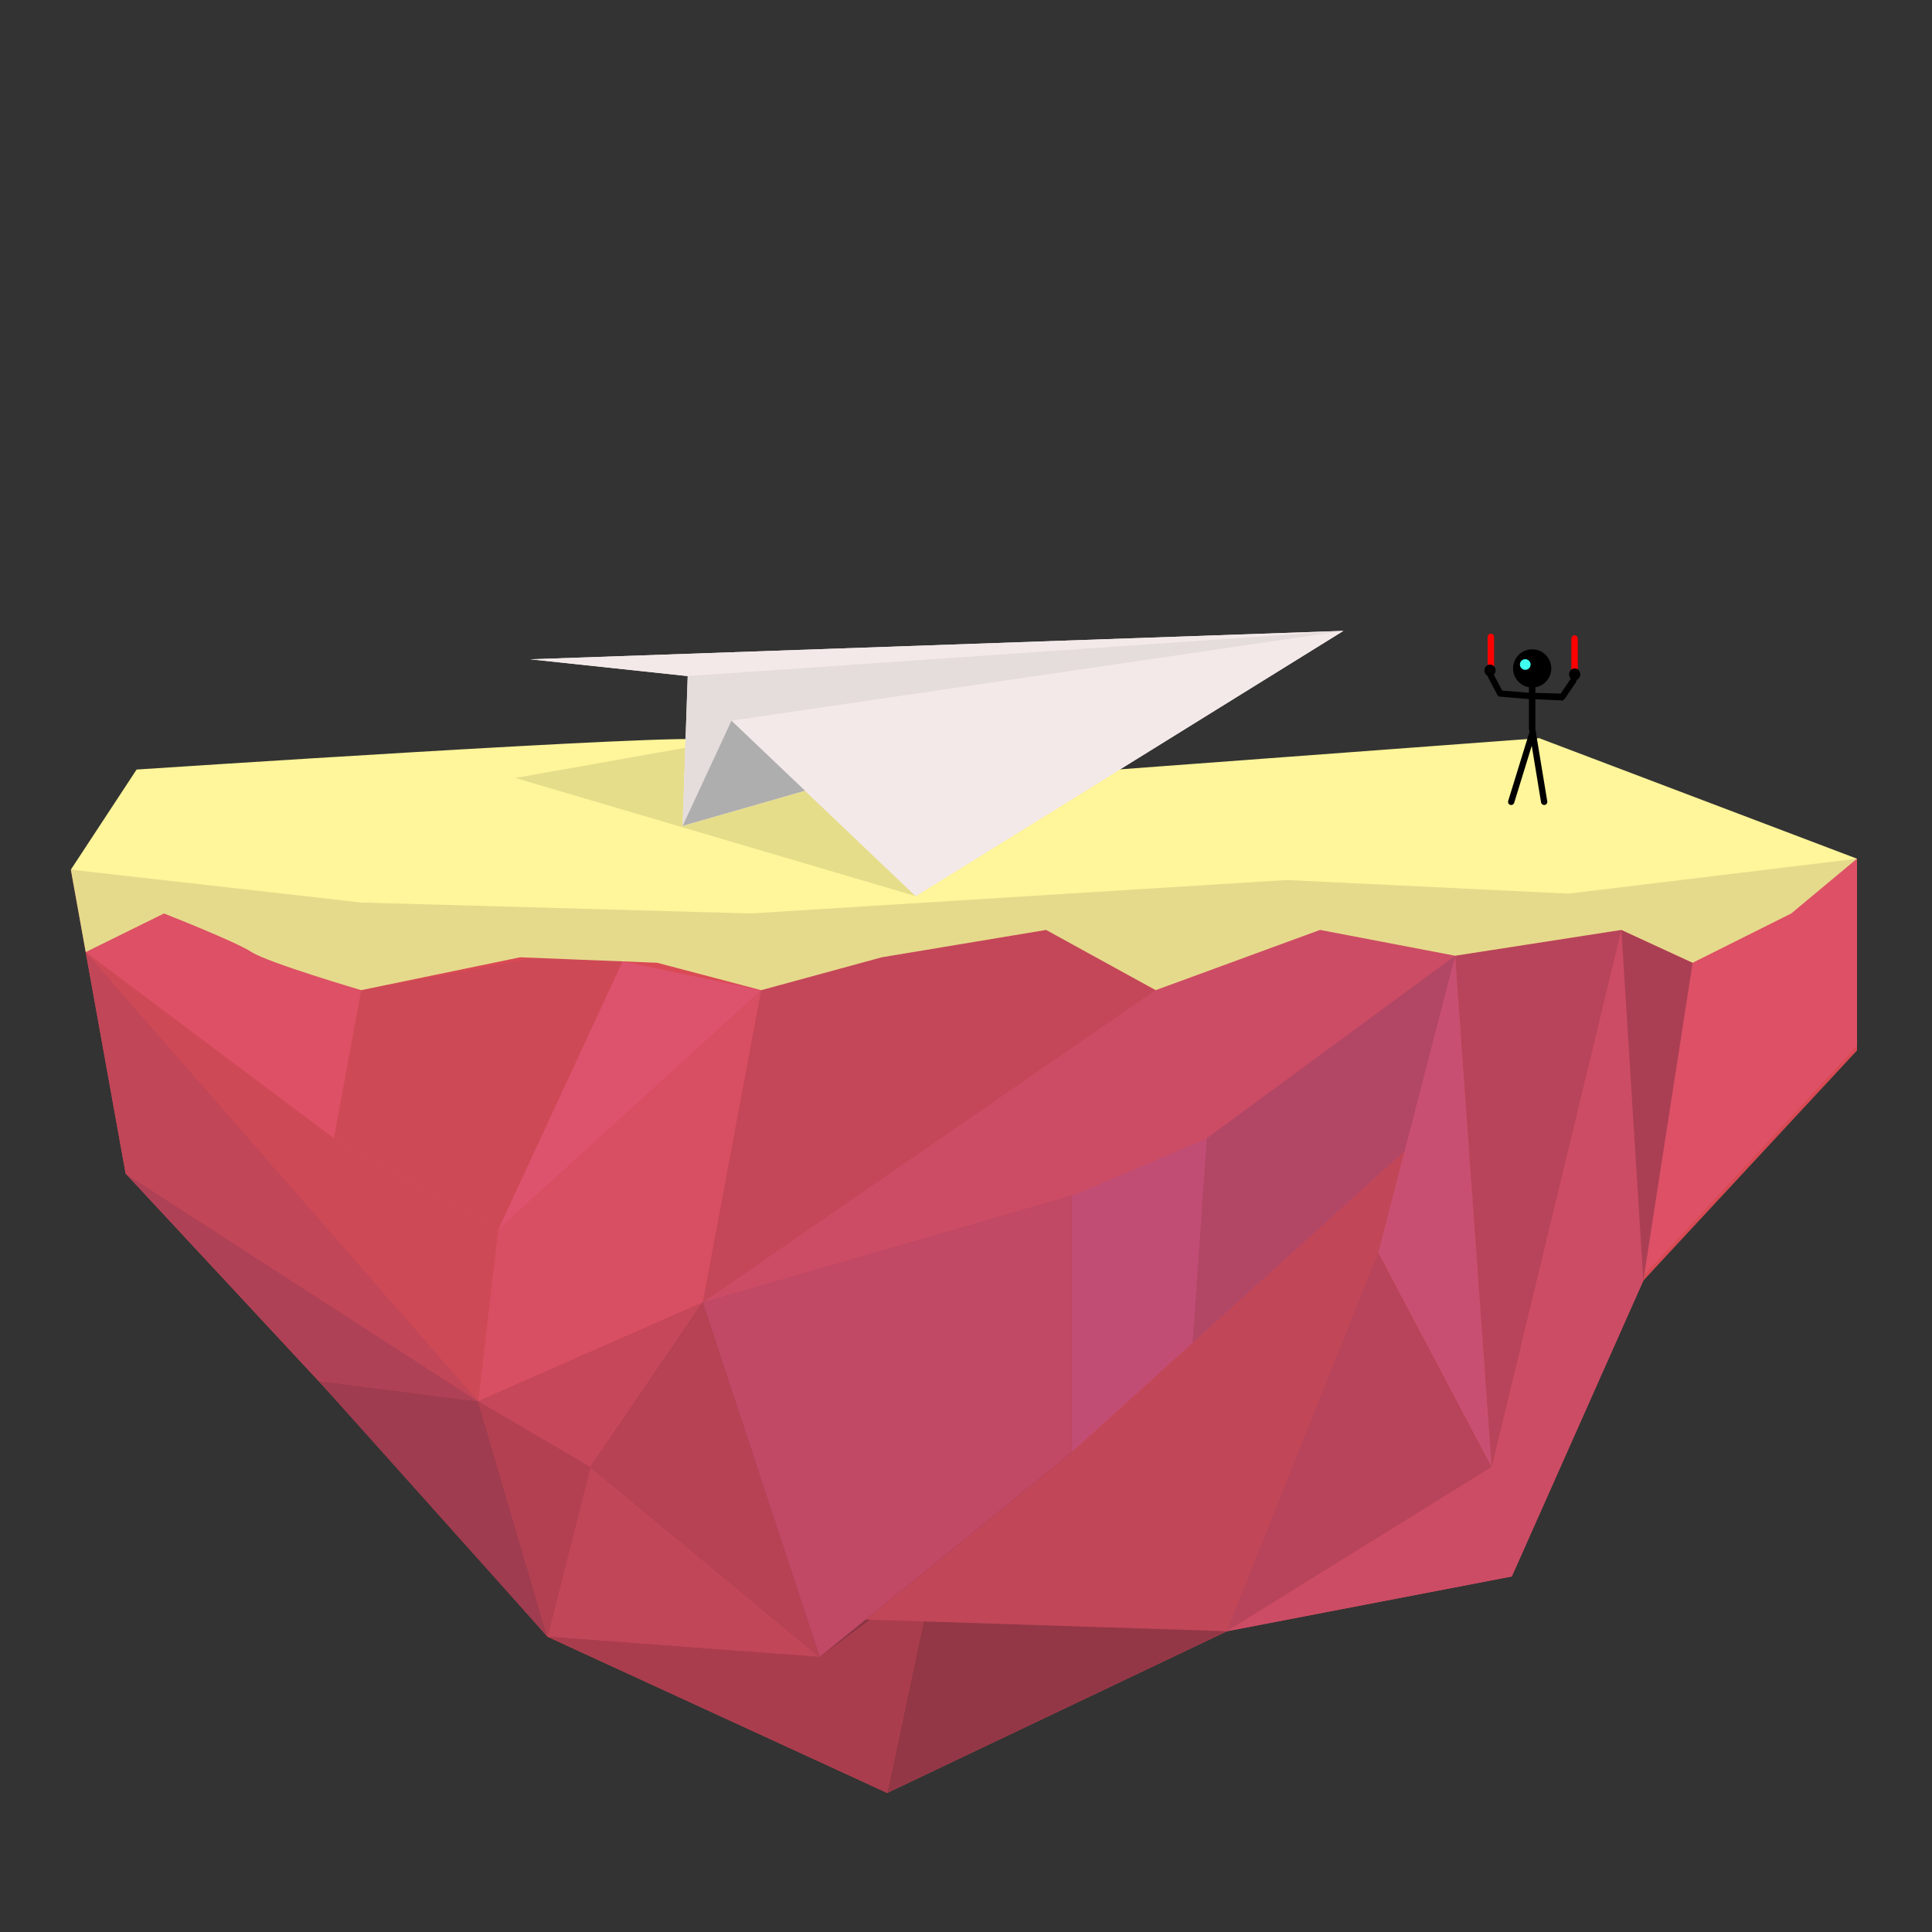 <svg xmlns="http://www.w3.org/2000/svg" width="300" height="300" viewBox="0 0 300 300">
    <rect x="0" y="0" width="300" height="300" fill="#333333" stroke="none"/>
    <path fill="#D94A54" d="M11 135.038l8.508 47.187 39.986 42.996 25.524 28.927 52.748 24.254 52.748-25.103 44.24-8.508 20.42-45.94 33.18-35.735V133.34"/>
    <path fill="#CE4956" d="M56.09 153.75l-4.24 22.998 25.52 14.19 19.315-41.654-13.702-.55"/>
    <path fill="#CE4956" d="M13.308 147.84l60.96 69.753 3.102-26.655-25.52-14.19"/>
    <path fill="#AF4156" d="M74.267 217.593l-24.83-3.19-29.93-32.18"/>
    <path fill="#D84E62" d="M118.198 153.75l-9.07 48.505-34.86 15.338 3.102-26.655"/>
    <path fill="#A03C4F" d="M74.267 217.593l10.75 36.554-35.58-39.742"/>
    <path fill="#AA3D4D" d="M85.018 254.146l59.273-6.496-6.523 30.75"/>
    <path fill="#933746" d="M190.514 253.296l-46.223-5.646-6.523 30.75"/>
    <path fill="#B24051" d="M109.13 202.255L91.7 227.8l-6.682 26.347-10.75-36.554"/>
    <path fill="#C6475A" d="M91.7 227.8l-17.433-10.207 34.862-15.338"/>
    <path fill="#DD526D" d="M77.37 190.938l19.315-41.653 21.513 4.467"/>
    <path fill="#893444" d="M85.018 254.146l6.68-26.346 17.43-25.545 57.28-16.583v42.53l-39.13 29.09"/>
    <path fill="#C14D74" d="M166.41 225.533l53.876-48.785 5.672-28.345-38.565 28.345-20.983 8.924"/>
    <path fill="#C44759" d="M118.198 153.75l18.717-5.104 25.522-4.25 17.017 9.355-43.99 40.88-26.335 7.626"/>
    <path fill="#C14658" d="M220.286 176.748L202.14 228.2l-11.626 25.096-56.08-1.812 31.975-25.95"/>
    <path fill="#B7445A" d="M214.025 194.5l17.604 33.3-41.116 25.496"/>
    <path fill="#CC4C65" d="M190.514 253.296l44.24-8.508 20.42-45.94-3.404-54.452-20.14 83.405"/>
    <path fill="#C94F72" d="M231.63 227.8l-5.672-79.397-11.933 46.096"/>
    <path fill="none" d="M251.77 144.396l11.06 5.1 25.524-16.16v29.778l-33.18 35.733"/>
    <path fill="#CC4C65" d="M109.13 202.255l70.324-48.504 25.522-9.353 20.98 4.007-38.564 28.345-20.983 8.923"/>
    <path fill="#B7445A" d="M231.63 227.8l-5.672-79.397 25.812-4.007"/>
    <path fill="#DD5065" d="M262.83 148.778l-7.657 49.348 33.18-35.73v-29.06"/>
    <path fill="#AA3F54" d="M255.173 198.848l-3.403-54.45 11.06 5.1"/>
    <path fill="#B74253" d="M109.13 202.255l18.147 55.037-35.578-29.49"/>
    <path fill="#C14658" d="M91.7 227.8l-6.682 26.347 42.26 3.146"/>
    <path fill="#C14966" d="M109.13 202.255l57.28-16.583v39.86l-39.133 31.76"/>
    <path fill="#B24665" d="M187.393 176.748l-2.2 31.775 32.917-29.805 7.85-30.317"/>
    <path fill="#C14658" d="M74.267 217.593l-60.96-69.753 6.2 34.385"/>
    <path fill="#DD5065" d="M51.85 176.748l4.24-22.997-30.627-11.904-12.155 5.995"/>
    <path fill="#E5DA8C" d="M11 135.038l2.308 12.802 12.155-5.995s11.06 4.338 13.612 5.995c2.553 1.657 17.016 5.91 17.016 5.91l24.674-5.103 21.27.85 16.165 4.255 18.716-5.104 25.523-4.25 17.016 9.354 25.522-9.355 20.98 4.008 25.812-4.008 11.06 5.102 15.313-7.654 10.21-8.507L11 135.037z"/>
    <path fill="#FFF59A" d="M21.21 119.494s85.726-5.685 88.278-4.606c2.552 1.08 64.01 4.606 64.01 4.606l65.51-4.874 49.346 18.718-44.814 5.424-43.748-2.114-83.295 5.197-60.405-1.702L11 135.038l10.21-15.544z"/>
    <path opacity=".1" d="M142.193 139.148L80.02 120.8l128.585-22.84"/>
    <path fill="#F4E9E9" d="M82.34 102.375l126.266-4.415-66.413 41.188-17.19-16.368-19.005 5.457.79-23.255"/>
    <path fill="#F4E9E9" d="M106.788 104.982l-24.45-2.607 126.268-4.415m-66.413 41.188l66.413-41.188-95.024 13.944"/>
    <path fill="#E5DCDC" d="M105.998 128.237l.79-23.255 101.817-7.022-95.024 13.944"/>
    <path fill="#AFAEAE" d="M105.998 128.237l7.583-16.333 11.424 10.876"/>
    <path d="M234.657 125c-.048 0-.097-.006-.146-.02-.256-.08-.4-.352-.32-.61l3.337-10.827c.08-.257.354-.4.608-.322.26.08.4.354.322.61l-3.337 10.828c-.063.21-.256.344-.463.344V125z"/>
    <path d="M239.777 125c-.232 0-.44-.168-.48-.407l-1.783-10.828c-.043-.265.137-.516.4-.56.266-.044.518.136.56.4l1.786 10.83c.043.265-.136.516-.4.56-.028.004-.055.006-.083.005z"/>
    <path fill="#F00" d="M231.5 104.613c-.303 0-.5-.245-.5-.548v-5.112c0-.303.197-.548.5-.548s.5.245.5.548v5.112c0 .303-.197.548-.5.548z"/>
    <path d="M237.555 107.585l-4.3-.357-1.29-2.447c.166-.167.27-.405.27-.67 0-.51-.387-.925-.866-.925s-.868.415-.868.926c0 .384.218.71.528.854 0 .08.015.158.054.232l1.438 2.724.002.004.01.017c.014.02.025.04.04.058l.014.017c.02.02.037.04.058.055l.004.002c.02.018.045.032.07.046l.02.01c.02.01.043.02.064.026.006 0 .01.003.016.005.027.006.056.01.084.014h.01l4.562.38h.04c.25 0 .464-.19.484-.445.02-.27-.178-.504-.445-.525z"/>
    <g>
        <path fill="#F00" d="M244.5 104.857c-.303 0-.5-.246-.5-.548v-5.114c0-.302.197-.547.5-.547s.5.244.5.546v5.112c0 .3-.197.547-.5.547v.002z"/>
        <path d="M245.38 104.718c0-.512-.388-.926-.866-.926-.48 0-.867.415-.867.926 0 .26.103.498.266.666l-1.57 2.315-4.313-.12c-.27-.008-.492.205-.5.474-.008.27.205.493.475.5l4.577.215c.005 0 .01.09.013.09.03 0 .06-.094.088-.1.008 0 .014-.046.02-.047.025-.006.052-.036.076-.046.005-.002.01-.016.015-.018.023-.01.046-.028.066-.04l.01-.01c.022-.014.044-.033.063-.052l.012-.014c.02-.017.033-.036.05-.056l.007-.01.002-.003 1.73-2.55c.065-.1.09-.215.076-.327.336-.128.575-.47.575-.872l-.005.002z"/>
    </g>
    <circle cx="237.915" cy="103.792" r="2.968"/>
    <path d="M237.914 113.7c-.276 0-.5-.224-.5-.5v-6.73c0-.276.224-.5.5-.5s.5.224.5.5v6.73c0 .276-.224.5-.5.5z"/>
    <circle fill="#3FFFEE" cx="236.841" cy="103.185" r=".829"/>
</svg>